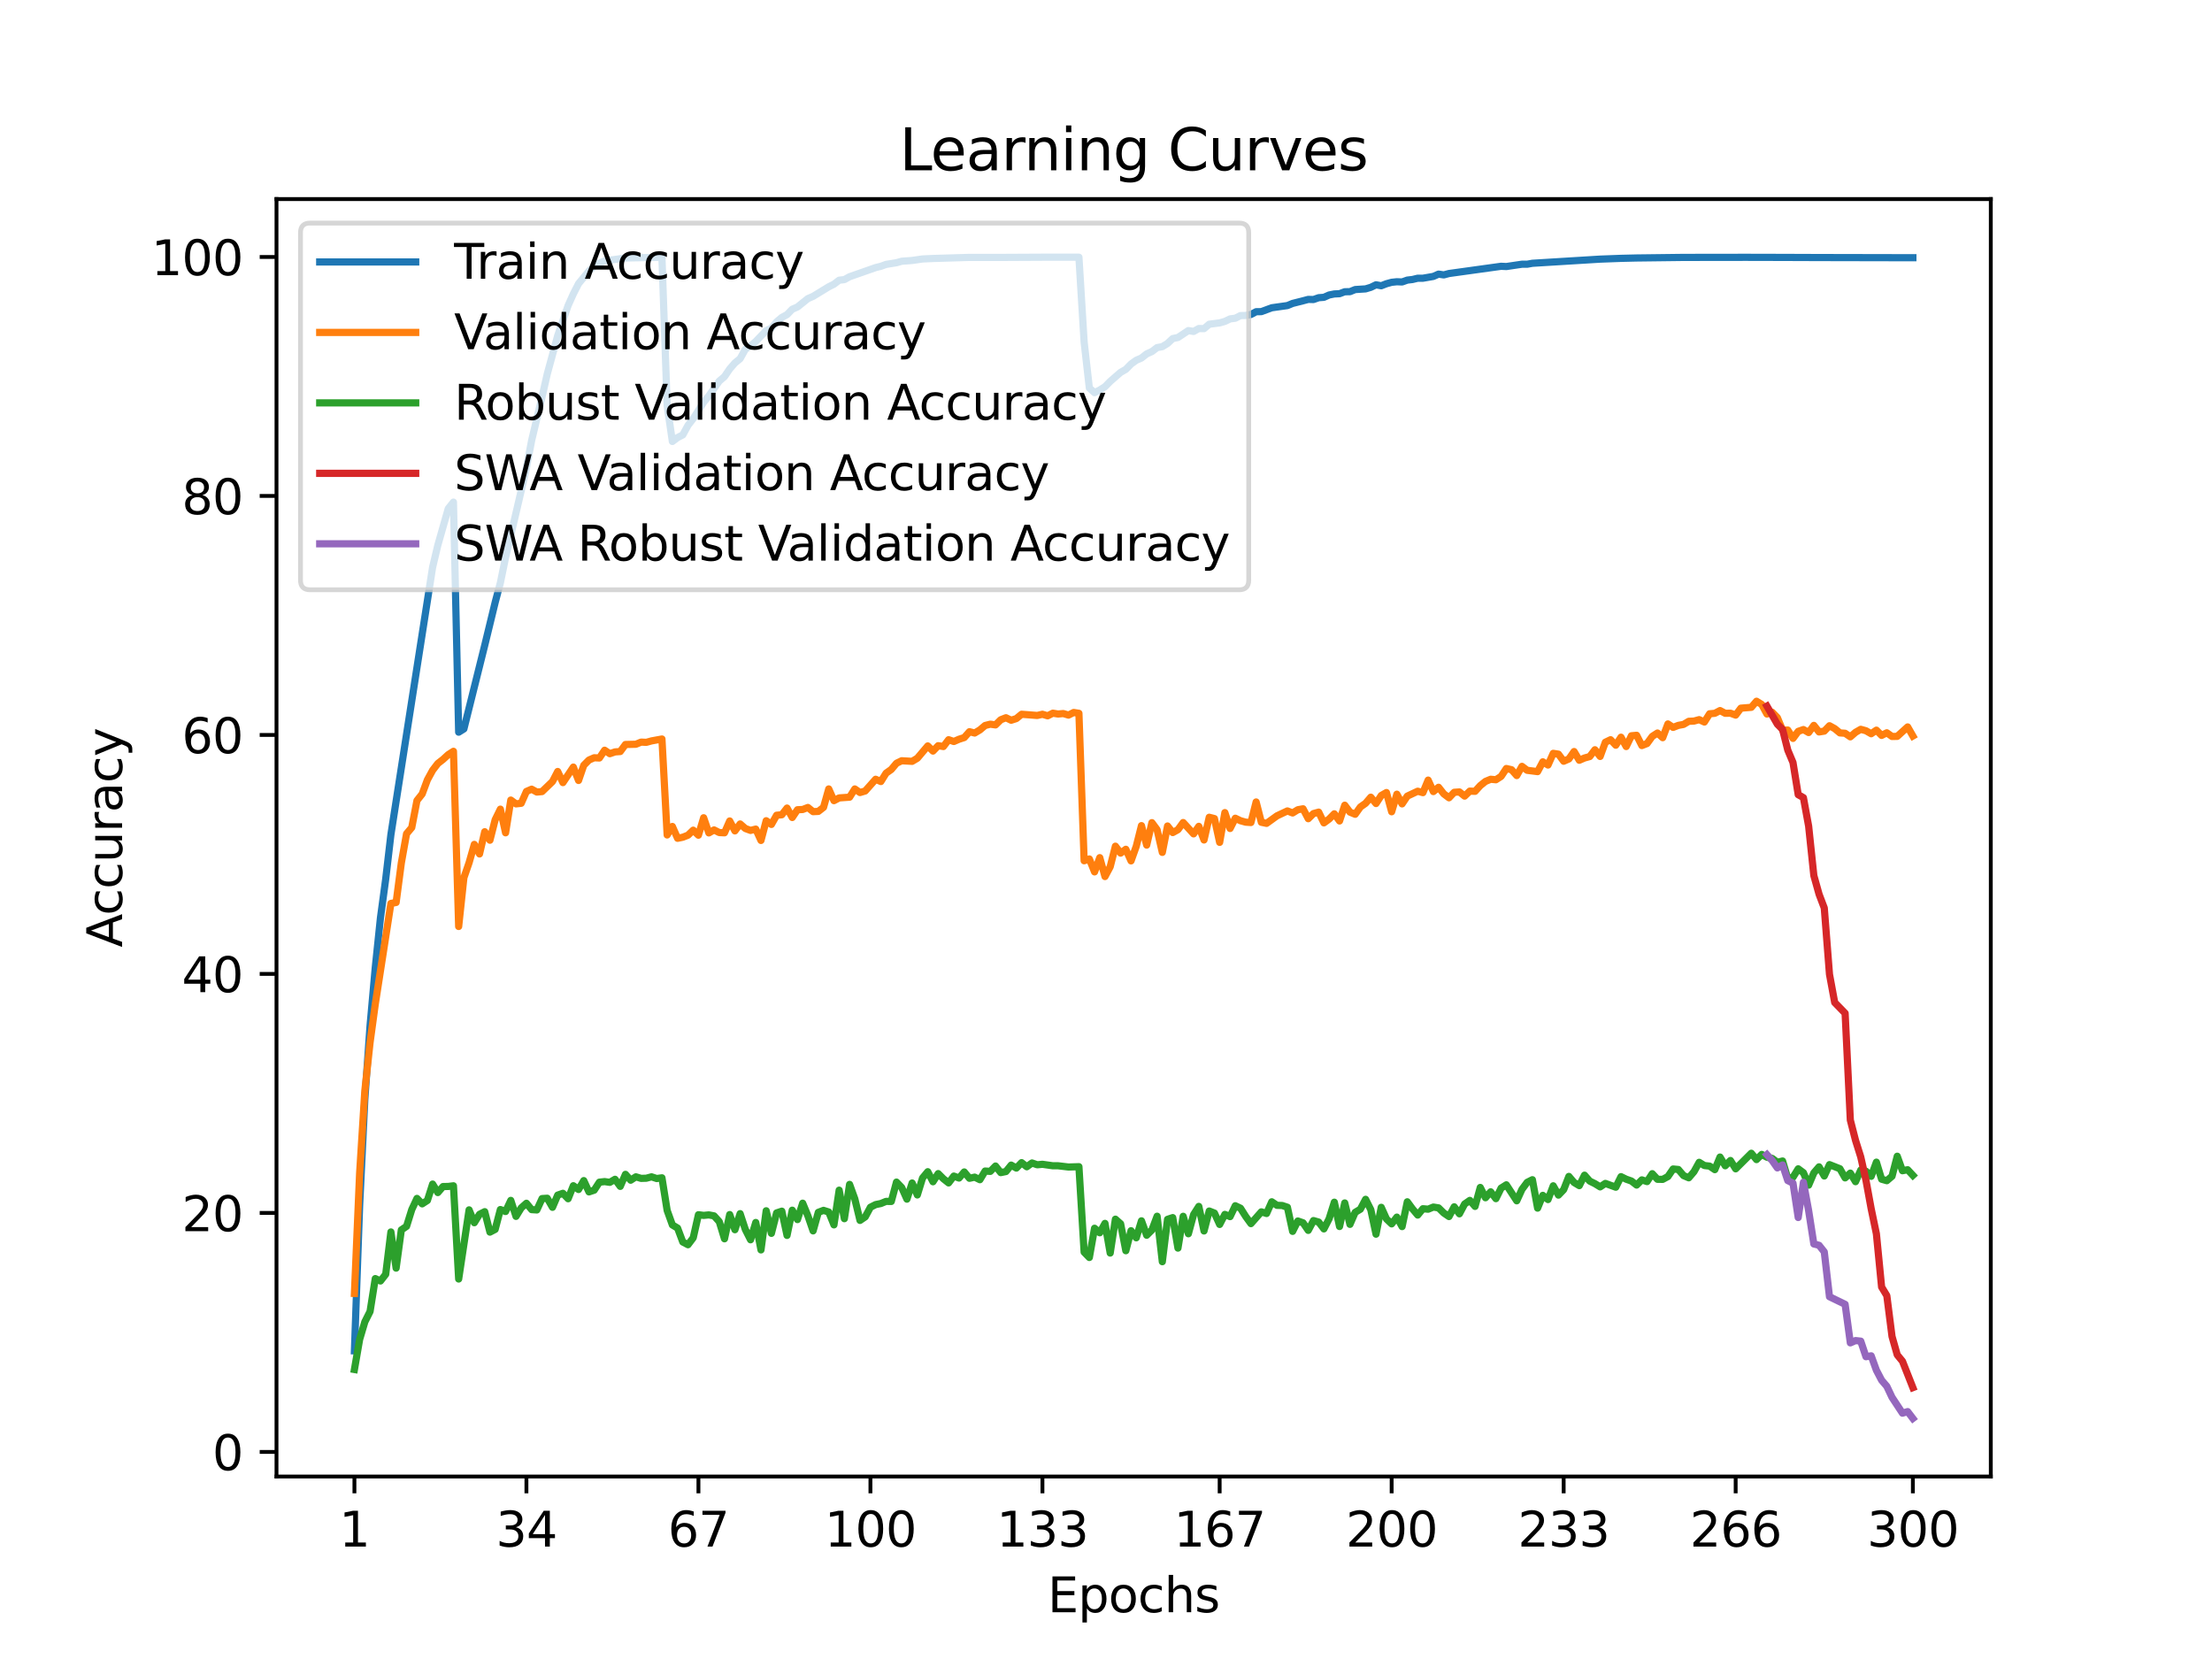 <?xml version="1.0" encoding="utf-8" standalone="no"?>
<!DOCTYPE svg PUBLIC "-//W3C//DTD SVG 1.1//EN"
  "http://www.w3.org/Graphics/SVG/1.1/DTD/svg11.dtd">
<svg xmlns:xlink="http://www.w3.org/1999/xlink" width="460.8pt" height="345.6pt" viewBox="0 0 460.8 345.6" xmlns="http://www.w3.org/2000/svg" version="1.1">
 <defs>
  <style type="text/css">*{stroke-linejoin: round; stroke-linecap: butt}</style>
 </defs>
 <g id="figure_1">
  <g id="patch_1">
   <path d="M 0 345.6 
L 460.8 345.6 
L 460.8 0 
L 0 0 
z
" style="fill: #ffffff"/>
  </g>
  <g id="axes_1">
   <g id="patch_2">
    <path d="M 57.6 307.584 
L 414.72 307.584 
L 414.72 41.472 
L 57.6 41.472 
z
" style="fill: #ffffff"/>
   </g>
   <g id="matplotlib.axis_1">
    <g id="xtick_1">
     <g id="line2d_1">
      <defs>
       <path id="m2c4c286558" d="M 0 0 
L 0 3.5 
" style="stroke: #000000; stroke-width: 0.8"/>
      </defs>
      <g>
       <use xlink:href="#m2c4c286558" x="73.833" y="307.584" style="stroke: #000000; stroke-width: 0.8"/>
      </g>
     </g>
     <g id="text_1">
      <!-- 1 -->
      <g transform="translate(70.651 322.182) scale(0.1 -0.1)">
       <defs>
        <path id="DejaVuSans-31" d="M 794 531 
L 1825 531 
L 1825 4091 
L 703 3866 
L 703 4441 
L 1819 4666 
L 2450 4666 
L 2450 531 
L 3481 531 
L 3481 0 
L 794 0 
L 794 531 
z
" transform="scale(0.016)"/>
       </defs>
       <use xlink:href="#DejaVuSans-31"/>
      </g>
     </g>
    </g>
    <g id="xtick_2">
     <g id="line2d_2">
      <g>
       <use xlink:href="#m2c4c286558" x="109.664" y="307.584" style="stroke: #000000; stroke-width: 0.8"/>
      </g>
     </g>
     <g id="text_2">
      <!-- 34 -->
      <g transform="translate(103.302 322.182) scale(0.1 -0.1)">
       <defs>
        <path id="DejaVuSans-33" d="M 2597 2516 
Q 3050 2419 3304 2112 
Q 3559 1806 3559 1356 
Q 3559 666 3084 287 
Q 2609 -91 1734 -91 
Q 1441 -91 1130 -33 
Q 819 25 488 141 
L 488 750 
Q 750 597 1062 519 
Q 1375 441 1716 441 
Q 2309 441 2620 675 
Q 2931 909 2931 1356 
Q 2931 1769 2642 2001 
Q 2353 2234 1838 2234 
L 1294 2234 
L 1294 2753 
L 1863 2753 
Q 2328 2753 2575 2939 
Q 2822 3125 2822 3475 
Q 2822 3834 2567 4026 
Q 2313 4219 1838 4219 
Q 1578 4219 1281 4162 
Q 984 4106 628 3988 
L 628 4550 
Q 988 4650 1302 4700 
Q 1616 4750 1894 4750 
Q 2613 4750 3031 4423 
Q 3450 4097 3450 3541 
Q 3450 3153 3228 2886 
Q 3006 2619 2597 2516 
z
" transform="scale(0.016)"/>
        <path id="DejaVuSans-34" d="M 2419 4116 
L 825 1625 
L 2419 1625 
L 2419 4116 
z
M 2253 4666 
L 3047 4666 
L 3047 1625 
L 3713 1625 
L 3713 1100 
L 3047 1100 
L 3047 0 
L 2419 0 
L 2419 1100 
L 313 1100 
L 313 1709 
L 2253 4666 
z
" transform="scale(0.016)"/>
       </defs>
       <use xlink:href="#DejaVuSans-33"/>
       <use xlink:href="#DejaVuSans-34" x="63.623"/>
      </g>
     </g>
    </g>
    <g id="xtick_3">
     <g id="line2d_3">
      <g>
       <use xlink:href="#m2c4c286558" x="145.496" y="307.584" style="stroke: #000000; stroke-width: 0.8"/>
      </g>
     </g>
     <g id="text_3">
      <!-- 67 -->
      <g transform="translate(139.133 322.182) scale(0.1 -0.1)">
       <defs>
        <path id="DejaVuSans-36" d="M 2113 2584 
Q 1688 2584 1439 2293 
Q 1191 2003 1191 1497 
Q 1191 994 1439 701 
Q 1688 409 2113 409 
Q 2538 409 2786 701 
Q 3034 994 3034 1497 
Q 3034 2003 2786 2293 
Q 2538 2584 2113 2584 
z
M 3366 4563 
L 3366 3988 
Q 3128 4100 2886 4159 
Q 2644 4219 2406 4219 
Q 1781 4219 1451 3797 
Q 1122 3375 1075 2522 
Q 1259 2794 1537 2939 
Q 1816 3084 2150 3084 
Q 2853 3084 3261 2657 
Q 3669 2231 3669 1497 
Q 3669 778 3244 343 
Q 2819 -91 2113 -91 
Q 1303 -91 875 529 
Q 447 1150 447 2328 
Q 447 3434 972 4092 
Q 1497 4750 2381 4750 
Q 2619 4750 2861 4703 
Q 3103 4656 3366 4563 
z
" transform="scale(0.016)"/>
        <path id="DejaVuSans-37" d="M 525 4666 
L 3525 4666 
L 3525 4397 
L 1831 0 
L 1172 0 
L 2766 4134 
L 525 4134 
L 525 4666 
z
" transform="scale(0.016)"/>
       </defs>
       <use xlink:href="#DejaVuSans-36"/>
       <use xlink:href="#DejaVuSans-37" x="63.623"/>
      </g>
     </g>
    </g>
    <g id="xtick_4">
     <g id="line2d_4">
      <g>
       <use xlink:href="#m2c4c286558" x="181.327" y="307.584" style="stroke: #000000; stroke-width: 0.8"/>
      </g>
     </g>
     <g id="text_4">
      <!-- 100 -->
      <g transform="translate(171.783 322.182) scale(0.1 -0.1)">
       <defs>
        <path id="DejaVuSans-30" d="M 2034 4250 
Q 1547 4250 1301 3770 
Q 1056 3291 1056 2328 
Q 1056 1369 1301 889 
Q 1547 409 2034 409 
Q 2525 409 2770 889 
Q 3016 1369 3016 2328 
Q 3016 3291 2770 3770 
Q 2525 4250 2034 4250 
z
M 2034 4750 
Q 2819 4750 3233 4129 
Q 3647 3509 3647 2328 
Q 3647 1150 3233 529 
Q 2819 -91 2034 -91 
Q 1250 -91 836 529 
Q 422 1150 422 2328 
Q 422 3509 836 4129 
Q 1250 4750 2034 4750 
z
" transform="scale(0.016)"/>
       </defs>
       <use xlink:href="#DejaVuSans-31"/>
       <use xlink:href="#DejaVuSans-30" x="63.623"/>
       <use xlink:href="#DejaVuSans-30" x="127.246"/>
      </g>
     </g>
    </g>
    <g id="xtick_5">
     <g id="line2d_5">
      <g>
       <use xlink:href="#m2c4c286558" x="217.158" y="307.584" style="stroke: #000000; stroke-width: 0.8"/>
      </g>
     </g>
     <g id="text_5">
      <!-- 133 -->
      <g transform="translate(207.615 322.182) scale(0.1 -0.1)">
       <use xlink:href="#DejaVuSans-31"/>
       <use xlink:href="#DejaVuSans-33" x="63.623"/>
       <use xlink:href="#DejaVuSans-33" x="127.246"/>
      </g>
     </g>
    </g>
    <g id="xtick_6">
     <g id="line2d_6">
      <g>
       <use xlink:href="#m2c4c286558" x="254.076" y="307.584" style="stroke: #000000; stroke-width: 0.8"/>
      </g>
     </g>
     <g id="text_6">
      <!-- 167 -->
      <g transform="translate(244.532 322.182) scale(0.1 -0.1)">
       <use xlink:href="#DejaVuSans-31"/>
       <use xlink:href="#DejaVuSans-36" x="63.623"/>
       <use xlink:href="#DejaVuSans-37" x="127.246"/>
      </g>
     </g>
    </g>
    <g id="xtick_7">
     <g id="line2d_7">
      <g>
       <use xlink:href="#m2c4c286558" x="289.907" y="307.584" style="stroke: #000000; stroke-width: 0.8"/>
      </g>
     </g>
     <g id="text_7">
      <!-- 200 -->
      <g transform="translate(280.363 322.182) scale(0.1 -0.1)">
       <defs>
        <path id="DejaVuSans-32" d="M 1228 531 
L 3431 531 
L 3431 0 
L 469 0 
L 469 531 
Q 828 903 1448 1529 
Q 2069 2156 2228 2338 
Q 2531 2678 2651 2914 
Q 2772 3150 2772 3378 
Q 2772 3750 2511 3984 
Q 2250 4219 1831 4219 
Q 1534 4219 1204 4116 
Q 875 4013 500 3803 
L 500 4441 
Q 881 4594 1212 4672 
Q 1544 4750 1819 4750 
Q 2544 4750 2975 4387 
Q 3406 4025 3406 3419 
Q 3406 3131 3298 2873 
Q 3191 2616 2906 2266 
Q 2828 2175 2409 1742 
Q 1991 1309 1228 531 
z
" transform="scale(0.016)"/>
       </defs>
       <use xlink:href="#DejaVuSans-32"/>
       <use xlink:href="#DejaVuSans-30" x="63.623"/>
       <use xlink:href="#DejaVuSans-30" x="127.246"/>
      </g>
     </g>
    </g>
    <g id="xtick_8">
     <g id="line2d_8">
      <g>
       <use xlink:href="#m2c4c286558" x="325.739" y="307.584" style="stroke: #000000; stroke-width: 0.8"/>
      </g>
     </g>
     <g id="text_8">
      <!-- 233 -->
      <g transform="translate(316.195 322.182) scale(0.1 -0.1)">
       <use xlink:href="#DejaVuSans-32"/>
       <use xlink:href="#DejaVuSans-33" x="63.623"/>
       <use xlink:href="#DejaVuSans-33" x="127.246"/>
      </g>
     </g>
    </g>
    <g id="xtick_9">
     <g id="line2d_9">
      <g>
       <use xlink:href="#m2c4c286558" x="361.57" y="307.584" style="stroke: #000000; stroke-width: 0.8"/>
      </g>
     </g>
     <g id="text_9">
      <!-- 266 -->
      <g transform="translate(352.026 322.182) scale(0.1 -0.1)">
       <use xlink:href="#DejaVuSans-32"/>
       <use xlink:href="#DejaVuSans-36" x="63.623"/>
       <use xlink:href="#DejaVuSans-36" x="127.246"/>
      </g>
     </g>
    </g>
    <g id="xtick_10">
     <g id="line2d_10">
      <g>
       <use xlink:href="#m2c4c286558" x="398.487" y="307.584" style="stroke: #000000; stroke-width: 0.8"/>
      </g>
     </g>
     <g id="text_10">
      <!-- 300 -->
      <g transform="translate(388.944 322.182) scale(0.1 -0.1)">
       <use xlink:href="#DejaVuSans-33"/>
       <use xlink:href="#DejaVuSans-30" x="63.623"/>
       <use xlink:href="#DejaVuSans-30" x="127.246"/>
      </g>
     </g>
    </g>
    <g id="text_11">
     <!-- Epochs -->
     <g transform="translate(218.244 335.861) scale(0.1 -0.1)">
      <defs>
       <path id="DejaVuSans-45" d="M 628 4666 
L 3578 4666 
L 3578 4134 
L 1259 4134 
L 1259 2753 
L 3481 2753 
L 3481 2222 
L 1259 2222 
L 1259 531 
L 3634 531 
L 3634 0 
L 628 0 
L 628 4666 
z
" transform="scale(0.016)"/>
       <path id="DejaVuSans-70" d="M 1159 525 
L 1159 -1331 
L 581 -1331 
L 581 3500 
L 1159 3500 
L 1159 2969 
Q 1341 3281 1617 3432 
Q 1894 3584 2278 3584 
Q 2916 3584 3314 3078 
Q 3713 2572 3713 1747 
Q 3713 922 3314 415 
Q 2916 -91 2278 -91 
Q 1894 -91 1617 61 
Q 1341 213 1159 525 
z
M 3116 1747 
Q 3116 2381 2855 2742 
Q 2594 3103 2138 3103 
Q 1681 3103 1420 2742 
Q 1159 2381 1159 1747 
Q 1159 1113 1420 752 
Q 1681 391 2138 391 
Q 2594 391 2855 752 
Q 3116 1113 3116 1747 
z
" transform="scale(0.016)"/>
       <path id="DejaVuSans-6f" d="M 1959 3097 
Q 1497 3097 1228 2736 
Q 959 2375 959 1747 
Q 959 1119 1226 758 
Q 1494 397 1959 397 
Q 2419 397 2687 759 
Q 2956 1122 2956 1747 
Q 2956 2369 2687 2733 
Q 2419 3097 1959 3097 
z
M 1959 3584 
Q 2709 3584 3137 3096 
Q 3566 2609 3566 1747 
Q 3566 888 3137 398 
Q 2709 -91 1959 -91 
Q 1206 -91 779 398 
Q 353 888 353 1747 
Q 353 2609 779 3096 
Q 1206 3584 1959 3584 
z
" transform="scale(0.016)"/>
       <path id="DejaVuSans-63" d="M 3122 3366 
L 3122 2828 
Q 2878 2963 2633 3030 
Q 2388 3097 2138 3097 
Q 1578 3097 1268 2742 
Q 959 2388 959 1747 
Q 959 1106 1268 751 
Q 1578 397 2138 397 
Q 2388 397 2633 464 
Q 2878 531 3122 666 
L 3122 134 
Q 2881 22 2623 -34 
Q 2366 -91 2075 -91 
Q 1284 -91 818 406 
Q 353 903 353 1747 
Q 353 2603 823 3093 
Q 1294 3584 2113 3584 
Q 2378 3584 2631 3529 
Q 2884 3475 3122 3366 
z
" transform="scale(0.016)"/>
       <path id="DejaVuSans-68" d="M 3513 2113 
L 3513 0 
L 2938 0 
L 2938 2094 
Q 2938 2591 2744 2837 
Q 2550 3084 2163 3084 
Q 1697 3084 1428 2787 
Q 1159 2491 1159 1978 
L 1159 0 
L 581 0 
L 581 4863 
L 1159 4863 
L 1159 2956 
Q 1366 3272 1645 3428 
Q 1925 3584 2291 3584 
Q 2894 3584 3203 3211 
Q 3513 2838 3513 2113 
z
" transform="scale(0.016)"/>
       <path id="DejaVuSans-73" d="M 2834 3397 
L 2834 2853 
Q 2591 2978 2328 3040 
Q 2066 3103 1784 3103 
Q 1356 3103 1142 2972 
Q 928 2841 928 2578 
Q 928 2378 1081 2264 
Q 1234 2150 1697 2047 
L 1894 2003 
Q 2506 1872 2764 1633 
Q 3022 1394 3022 966 
Q 3022 478 2636 193 
Q 2250 -91 1575 -91 
Q 1294 -91 989 -36 
Q 684 19 347 128 
L 347 722 
Q 666 556 975 473 
Q 1284 391 1588 391 
Q 1994 391 2212 530 
Q 2431 669 2431 922 
Q 2431 1156 2273 1281 
Q 2116 1406 1581 1522 
L 1381 1569 
Q 847 1681 609 1914 
Q 372 2147 372 2553 
Q 372 3047 722 3315 
Q 1072 3584 1716 3584 
Q 2034 3584 2315 3537 
Q 2597 3491 2834 3397 
z
" transform="scale(0.016)"/>
      </defs>
      <use xlink:href="#DejaVuSans-45"/>
      <use xlink:href="#DejaVuSans-70" x="63.184"/>
      <use xlink:href="#DejaVuSans-6f" x="126.66"/>
      <use xlink:href="#DejaVuSans-63" x="187.842"/>
      <use xlink:href="#DejaVuSans-68" x="242.822"/>
      <use xlink:href="#DejaVuSans-73" x="306.201"/>
     </g>
    </g>
   </g>
   <g id="matplotlib.axis_2">
    <g id="ytick_1">
     <g id="line2d_11">
      <defs>
       <path id="ma06f7fd80e" d="M 0 0 
L -3.5 0 
" style="stroke: #000000; stroke-width: 0.8"/>
      </defs>
      <g>
       <use xlink:href="#ma06f7fd80e" x="57.6" y="302.458" style="stroke: #000000; stroke-width: 0.8"/>
      </g>
     </g>
     <g id="text_12">
      <!-- 0 -->
      <g transform="translate(44.237 306.257) scale(0.1 -0.1)">
       <use xlink:href="#DejaVuSans-30"/>
      </g>
     </g>
    </g>
    <g id="ytick_2">
     <g id="line2d_12">
      <g>
       <use xlink:href="#ma06f7fd80e" x="57.6" y="252.672" style="stroke: #000000; stroke-width: 0.8"/>
      </g>
     </g>
     <g id="text_13">
      <!-- 20 -->
      <g transform="translate(37.875 256.471) scale(0.1 -0.1)">
       <use xlink:href="#DejaVuSans-32"/>
       <use xlink:href="#DejaVuSans-30" x="63.623"/>
      </g>
     </g>
    </g>
    <g id="ytick_3">
     <g id="line2d_13">
      <g>
       <use xlink:href="#ma06f7fd80e" x="57.6" y="202.886" style="stroke: #000000; stroke-width: 0.8"/>
      </g>
     </g>
     <g id="text_14">
      <!-- 40 -->
      <g transform="translate(37.875 206.685) scale(0.1 -0.1)">
       <use xlink:href="#DejaVuSans-34"/>
       <use xlink:href="#DejaVuSans-30" x="63.623"/>
      </g>
     </g>
    </g>
    <g id="ytick_4">
     <g id="line2d_14">
      <g>
       <use xlink:href="#ma06f7fd80e" x="57.6" y="153.1" style="stroke: #000000; stroke-width: 0.8"/>
      </g>
     </g>
     <g id="text_15">
      <!-- 60 -->
      <g transform="translate(37.875 156.899) scale(0.1 -0.1)">
       <use xlink:href="#DejaVuSans-36"/>
       <use xlink:href="#DejaVuSans-30" x="63.623"/>
      </g>
     </g>
    </g>
    <g id="ytick_5">
     <g id="line2d_15">
      <g>
       <use xlink:href="#ma06f7fd80e" x="57.6" y="103.314" style="stroke: #000000; stroke-width: 0.8"/>
      </g>
     </g>
     <g id="text_16">
      <!-- 80 -->
      <g transform="translate(37.875 107.113) scale(0.1 -0.1)">
       <defs>
        <path id="DejaVuSans-38" d="M 2034 2216 
Q 1584 2216 1326 1975 
Q 1069 1734 1069 1313 
Q 1069 891 1326 650 
Q 1584 409 2034 409 
Q 2484 409 2743 651 
Q 3003 894 3003 1313 
Q 3003 1734 2745 1975 
Q 2488 2216 2034 2216 
z
M 1403 2484 
Q 997 2584 770 2862 
Q 544 3141 544 3541 
Q 544 4100 942 4425 
Q 1341 4750 2034 4750 
Q 2731 4750 3128 4425 
Q 3525 4100 3525 3541 
Q 3525 3141 3298 2862 
Q 3072 2584 2669 2484 
Q 3125 2378 3379 2068 
Q 3634 1759 3634 1313 
Q 3634 634 3220 271 
Q 2806 -91 2034 -91 
Q 1263 -91 848 271 
Q 434 634 434 1313 
Q 434 1759 690 2068 
Q 947 2378 1403 2484 
z
M 1172 3481 
Q 1172 3119 1398 2916 
Q 1625 2713 2034 2713 
Q 2441 2713 2670 2916 
Q 2900 3119 2900 3481 
Q 2900 3844 2670 4047 
Q 2441 4250 2034 4250 
Q 1625 4250 1398 4047 
Q 1172 3844 1172 3481 
z
" transform="scale(0.016)"/>
       </defs>
       <use xlink:href="#DejaVuSans-38"/>
       <use xlink:href="#DejaVuSans-30" x="63.623"/>
      </g>
     </g>
    </g>
    <g id="ytick_6">
     <g id="line2d_16">
      <g>
       <use xlink:href="#ma06f7fd80e" x="57.6" y="53.528" style="stroke: #000000; stroke-width: 0.8"/>
      </g>
     </g>
     <g id="text_17">
      <!-- 100 -->
      <g transform="translate(31.512 57.327) scale(0.1 -0.1)">
       <use xlink:href="#DejaVuSans-31"/>
       <use xlink:href="#DejaVuSans-30" x="63.623"/>
       <use xlink:href="#DejaVuSans-30" x="127.246"/>
      </g>
     </g>
    </g>
    <g id="text_18">
     <!-- Accuracy -->
     <g transform="translate(25.433 197.356) rotate(-90) scale(0.1 -0.1)">
      <defs>
       <path id="DejaVuSans-41" d="M 2188 4044 
L 1331 1722 
L 3047 1722 
L 2188 4044 
z
M 1831 4666 
L 2547 4666 
L 4325 0 
L 3669 0 
L 3244 1197 
L 1141 1197 
L 716 0 
L 50 0 
L 1831 4666 
z
" transform="scale(0.016)"/>
       <path id="DejaVuSans-75" d="M 544 1381 
L 544 3500 
L 1119 3500 
L 1119 1403 
Q 1119 906 1312 657 
Q 1506 409 1894 409 
Q 2359 409 2629 706 
Q 2900 1003 2900 1516 
L 2900 3500 
L 3475 3500 
L 3475 0 
L 2900 0 
L 2900 538 
Q 2691 219 2414 64 
Q 2138 -91 1772 -91 
Q 1169 -91 856 284 
Q 544 659 544 1381 
z
M 1991 3584 
L 1991 3584 
z
" transform="scale(0.016)"/>
       <path id="DejaVuSans-72" d="M 2631 2963 
Q 2534 3019 2420 3045 
Q 2306 3072 2169 3072 
Q 1681 3072 1420 2755 
Q 1159 2438 1159 1844 
L 1159 0 
L 581 0 
L 581 3500 
L 1159 3500 
L 1159 2956 
Q 1341 3275 1631 3429 
Q 1922 3584 2338 3584 
Q 2397 3584 2469 3576 
Q 2541 3569 2628 3553 
L 2631 2963 
z
" transform="scale(0.016)"/>
       <path id="DejaVuSans-61" d="M 2194 1759 
Q 1497 1759 1228 1600 
Q 959 1441 959 1056 
Q 959 750 1161 570 
Q 1363 391 1709 391 
Q 2188 391 2477 730 
Q 2766 1069 2766 1631 
L 2766 1759 
L 2194 1759 
z
M 3341 1997 
L 3341 0 
L 2766 0 
L 2766 531 
Q 2569 213 2275 61 
Q 1981 -91 1556 -91 
Q 1019 -91 701 211 
Q 384 513 384 1019 
Q 384 1609 779 1909 
Q 1175 2209 1959 2209 
L 2766 2209 
L 2766 2266 
Q 2766 2663 2505 2880 
Q 2244 3097 1772 3097 
Q 1472 3097 1187 3025 
Q 903 2953 641 2809 
L 641 3341 
Q 956 3463 1253 3523 
Q 1550 3584 1831 3584 
Q 2591 3584 2966 3190 
Q 3341 2797 3341 1997 
z
" transform="scale(0.016)"/>
       <path id="DejaVuSans-79" d="M 2059 -325 
Q 1816 -950 1584 -1140 
Q 1353 -1331 966 -1331 
L 506 -1331 
L 506 -850 
L 844 -850 
Q 1081 -850 1212 -737 
Q 1344 -625 1503 -206 
L 1606 56 
L 191 3500 
L 800 3500 
L 1894 763 
L 2988 3500 
L 3597 3500 
L 2059 -325 
z
" transform="scale(0.016)"/>
      </defs>
      <use xlink:href="#DejaVuSans-41"/>
      <use xlink:href="#DejaVuSans-63" x="66.658"/>
      <use xlink:href="#DejaVuSans-63" x="121.639"/>
      <use xlink:href="#DejaVuSans-75" x="176.619"/>
      <use xlink:href="#DejaVuSans-72" x="239.998"/>
      <use xlink:href="#DejaVuSans-61" x="281.111"/>
      <use xlink:href="#DejaVuSans-63" x="342.391"/>
      <use xlink:href="#DejaVuSans-79" x="397.371"/>
     </g>
    </g>
   </g>
   <g id="line2d_17">
    <path d="M 73.833 281.411 
L 74.919 251.106 
L 76.004 228.986 
L 77.09 213.672 
L 78.176 201.562 
L 79.262 191.152 
L 80.348 183.131 
L 81.433 173.863 
L 90.12 118.16 
L 91.206 113.587 
L 93.377 105.958 
L 94.463 104.604 
L 95.549 152.528 
L 96.635 151.85 
L 100.978 134.43 
L 103.149 125.504 
L 104.235 121.399 
L 105.321 116.129 
L 108.578 102.206 
L 109.664 97.469 
L 110.75 91.754 
L 112.922 82.663 
L 114.007 77.886 
L 116.179 69.915 
L 118.351 63.637 
L 119.436 61.225 
L 120.522 59.094 
L 122.694 56.446 
L 123.78 55.492 
L 124.865 54.813 
L 125.951 54.355 
L 130.294 53.74 
L 137.895 53.603 
L 138.981 84.505 
L 140.067 91.97 
L 141.152 91.151 
L 142.238 90.596 
L 143.324 88.61 
L 144.41 87.201 
L 146.581 83.803 
L 147.667 82.459 
L 149.839 79.382 
L 150.925 78.456 
L 152.01 76.863 
L 153.096 75.606 
L 154.182 74.72 
L 155.268 72.756 
L 156.354 72.054 
L 157.439 71.142 
L 159.611 68.872 
L 160.697 68.374 
L 161.783 67.048 
L 162.868 66.129 
L 163.954 65.542 
L 165.04 64.419 
L 166.126 63.951 
L 168.297 62.206 
L 169.383 61.735 
L 172.641 59.744 
L 173.726 59.204 
L 174.812 58.372 
L 175.898 58.248 
L 176.984 57.648 
L 182.413 55.744 
L 183.499 55.475 
L 184.584 55.081 
L 186.756 54.728 
L 187.842 54.422 
L 190.013 54.26 
L 192.185 53.946 
L 194.357 53.847 
L 201.957 53.62 
L 209.558 53.62 
L 218.244 53.575 
L 224.759 53.58 
L 225.845 71.267 
L 226.931 80.838 
L 228.016 81.802 
L 229.102 81.247 
L 230.188 80.562 
L 231.274 79.457 
L 233.445 77.565 
L 234.531 76.947 
L 235.617 75.837 
L 236.703 75.053 
L 237.789 74.578 
L 238.875 73.724 
L 239.96 73.236 
L 241.046 72.412 
L 242.132 72.215 
L 243.218 71.546 
L 244.304 70.53 
L 245.389 70.309 
L 247.561 68.862 
L 248.647 69.049 
L 249.733 68.439 
L 250.818 68.461 
L 251.904 67.54 
L 254.076 67.264 
L 255.162 66.953 
L 256.247 66.433 
L 257.333 66.291 
L 258.419 65.741 
L 259.505 65.718 
L 260.591 65.514 
L 261.676 64.937 
L 262.762 64.919 
L 264.934 64.113 
L 268.191 63.655 
L 269.277 63.207 
L 271.449 62.659 
L 272.534 62.37 
L 273.62 62.398 
L 274.706 62.017 
L 275.792 61.937 
L 276.878 61.452 
L 277.963 61.235 
L 279.049 61.185 
L 280.135 60.777 
L 281.221 60.76 
L 282.307 60.319 
L 284.478 60.18 
L 285.564 59.853 
L 286.65 59.328 
L 287.736 59.527 
L 288.821 59.107 
L 289.907 58.808 
L 290.993 58.693 
L 292.079 58.736 
L 293.165 58.35 
L 294.25 58.223 
L 295.336 57.959 
L 296.422 57.959 
L 298.594 57.581 
L 299.679 57.105 
L 300.765 57.267 
L 301.851 56.978 
L 312.709 55.472 
L 313.795 55.525 
L 315.966 55.201 
L 317.052 55.042 
L 318.138 55.042 
L 319.224 54.845 
L 333.339 53.981 
L 337.682 53.819 
L 340.94 53.742 
L 350.712 53.623 
L 363.742 53.605 
L 371.342 53.623 
L 378.943 53.65 
L 398.487 53.69 
L 398.487 53.69 
" clip-path="url(#p7cff1ce572)" style="fill: none; stroke: #1f77b4; stroke-width: 1.5; stroke-linecap: square"/>
   </g>
   <g id="line2d_18">
    <path d="M 73.833 269.45 
L 74.919 244.383 
L 76.004 227.207 
L 77.09 217.175 
L 78.176 209.184 
L 81.433 188.199 
L 82.519 188 
L 83.605 179.761 
L 84.691 173.687 
L 85.777 172.392 
L 86.862 166.766 
L 87.948 165.397 
L 89.034 162.46 
L 90.12 160.468 
L 91.206 159.05 
L 92.291 158.203 
L 93.377 157.207 
L 94.463 156.51 
L 95.549 193.004 
L 96.635 182.847 
L 97.72 179.711 
L 98.806 175.902 
L 99.892 177.894 
L 100.978 173.263 
L 102.064 175.031 
L 103.149 170.774 
L 104.235 168.559 
L 105.321 173.487 
L 106.407 166.667 
L 107.493 167.463 
L 108.578 167.339 
L 109.664 164.875 
L 110.75 164.402 
L 111.836 164.999 
L 112.922 164.899 
L 115.093 162.808 
L 116.179 160.717 
L 117.265 163.032 
L 119.436 159.796 
L 120.522 162.584 
L 121.608 159.423 
L 122.694 158.328 
L 123.78 157.855 
L 124.865 157.904 
L 125.951 156.286 
L 127.037 157.008 
L 128.123 156.635 
L 129.209 156.56 
L 130.294 155.092 
L 132.466 155.042 
L 133.552 154.594 
L 134.638 154.643 
L 135.723 154.345 
L 137.895 153.946 
L 138.981 173.936 
L 140.067 172.168 
L 141.152 174.633 
L 142.238 174.409 
L 143.324 173.985 
L 144.41 172.94 
L 145.496 173.985 
L 146.581 170.351 
L 147.667 173.512 
L 148.753 172.89 
L 149.839 173.438 
L 150.925 173.487 
L 152.01 171.023 
L 153.096 173.089 
L 154.182 171.645 
L 155.268 172.591 
L 156.354 172.99 
L 157.439 172.716 
L 158.525 175.081 
L 159.611 170.973 
L 160.697 171.745 
L 161.783 169.828 
L 162.868 169.729 
L 163.954 168.335 
L 165.04 170.301 
L 166.126 168.683 
L 167.212 168.633 
L 168.297 168.21 
L 169.383 169.081 
L 170.469 169.032 
L 171.555 168.185 
L 172.641 164.352 
L 173.726 166.791 
L 174.812 166.219 
L 176.984 166.069 
L 178.07 164.352 
L 179.155 165.099 
L 180.241 164.775 
L 182.413 162.335 
L 183.499 162.808 
L 184.584 161.066 
L 185.67 160.294 
L 186.756 159 
L 187.842 158.477 
L 190.013 158.601 
L 191.099 157.954 
L 193.271 155.39 
L 194.357 156.461 
L 195.442 155.34 
L 196.528 155.515 
L 197.614 154.096 
L 198.7 154.469 
L 199.786 153.996 
L 200.871 153.648 
L 201.957 152.428 
L 203.043 152.702 
L 204.129 152.055 
L 205.215 151.134 
L 206.3 150.86 
L 207.386 151.009 
L 208.472 149.939 
L 209.558 149.516 
L 210.644 150.038 
L 211.729 149.69 
L 212.815 148.794 
L 216.073 149.043 
L 217.158 148.794 
L 218.244 149.117 
L 219.33 148.57 
L 220.416 148.744 
L 221.502 148.644 
L 222.587 148.968 
L 223.673 148.42 
L 224.759 148.594 
L 225.845 179.312 
L 226.931 178.939 
L 228.016 181.627 
L 229.102 178.665 
L 230.188 182.598 
L 231.274 180.557 
L 232.36 176.275 
L 233.445 177.719 
L 234.531 176.923 
L 235.617 179.337 
L 236.703 176.3 
L 237.789 171.994 
L 238.875 176.051 
L 239.96 171.372 
L 241.046 172.84 
L 242.132 177.57 
L 243.218 172.069 
L 244.304 173.438 
L 245.389 172.84 
L 246.475 171.347 
L 248.647 173.712 
L 249.733 172.143 
L 250.818 174.981 
L 251.904 170.251 
L 252.99 170.525 
L 254.076 175.479 
L 255.162 169.281 
L 256.247 172.591 
L 257.333 170.451 
L 258.419 170.973 
L 259.505 171.272 
L 260.591 171.347 
L 261.676 167.065 
L 262.762 171.297 
L 263.848 171.521 
L 266.02 169.953 
L 268.191 168.932 
L 269.277 169.355 
L 270.363 168.683 
L 271.449 168.484 
L 272.534 170.55 
L 273.62 169.48 
L 274.706 169.181 
L 275.792 171.421 
L 276.878 170.625 
L 277.963 169.529 
L 279.049 171.023 
L 280.135 167.737 
L 281.221 169.181 
L 282.307 169.629 
L 283.392 168.111 
L 284.478 167.339 
L 285.564 166.069 
L 286.65 167.389 
L 287.736 165.721 
L 288.821 165.099 
L 289.907 169.106 
L 290.993 165.447 
L 292.079 167.463 
L 293.165 165.845 
L 295.336 164.825 
L 296.422 165.123 
L 297.508 162.51 
L 298.594 164.899 
L 299.679 164.003 
L 300.765 165.372 
L 301.851 166.194 
L 302.937 165.049 
L 304.023 164.974 
L 305.108 165.845 
L 306.194 164.8 
L 307.28 164.85 
L 308.366 163.655 
L 309.452 162.783 
L 310.537 162.335 
L 311.623 162.435 
L 312.709 161.738 
L 313.795 160.095 
L 314.881 160.344 
L 315.966 161.564 
L 317.052 159.647 
L 318.138 160.468 
L 320.31 160.742 
L 321.395 158.701 
L 322.481 159.373 
L 323.567 156.934 
L 324.653 157.108 
L 325.739 158.577 
L 326.824 158.104 
L 327.91 156.56 
L 328.996 158.377 
L 330.082 157.904 
L 331.168 157.606 
L 332.253 156.187 
L 333.339 157.581 
L 334.425 154.619 
L 335.511 154.096 
L 336.597 155.241 
L 337.682 153.573 
L 338.768 155.515 
L 339.854 153.274 
L 340.94 153.175 
L 342.026 155.316 
L 343.111 154.892 
L 344.197 153.399 
L 345.283 152.702 
L 346.369 153.673 
L 347.455 150.81 
L 348.54 151.532 
L 349.626 151.109 
L 350.712 150.91 
L 351.798 150.262 
L 352.884 150.213 
L 353.969 149.914 
L 355.055 150.412 
L 356.141 148.694 
L 357.227 148.594 
L 358.313 148.022 
L 359.398 148.594 
L 360.484 148.57 
L 361.57 148.968 
L 362.656 147.524 
L 364.827 147.35 
L 365.913 146.08 
L 366.999 146.752 
L 368.085 148.744 
L 369.171 148.37 
L 370.256 149.491 
L 371.342 152.104 
L 372.428 152.08 
L 373.514 153.822 
L 374.6 152.353 
L 375.685 151.98 
L 376.771 152.602 
L 377.857 151.109 
L 378.943 152.478 
L 380.029 152.304 
L 381.114 151.183 
L 382.2 151.781 
L 383.286 152.677 
L 384.372 152.752 
L 385.458 153.498 
L 386.543 152.552 
L 387.629 151.93 
L 388.715 152.229 
L 389.801 152.851 
L 390.887 152.104 
L 391.972 153.2 
L 393.058 152.652 
L 394.144 153.424 
L 395.23 153.399 
L 397.401 151.432 
L 398.487 153.324 
L 398.487 153.324 
" clip-path="url(#p7cff1ce572)" style="fill: none; stroke: #ff7f0e; stroke-width: 1.5; stroke-linecap: square"/>
   </g>
   <g id="line2d_19">
    <path d="M 73.833 285.29 
L 74.919 279.024 
L 76.004 275.368 
L 77.09 273.204 
L 78.176 266.355 
L 79.262 266.852 
L 80.348 265.462 
L 81.433 256.638 
L 82.519 264.174 
L 83.605 256.209 
L 84.691 255.47 
L 85.777 251.985 
L 86.862 249.651 
L 87.948 250.784 
L 89.034 250.08 
L 90.12 246.663 
L 91.206 248.432 
L 92.291 247.178 
L 93.377 247.161 
L 94.463 247.024 
L 95.549 266.44 
L 97.72 252.037 
L 98.806 254.715 
L 99.892 252.964 
L 100.978 252.415 
L 102.064 256.672 
L 103.149 256.106 
L 104.235 251.968 
L 105.321 252.38 
L 106.407 250.063 
L 107.493 253.393 
L 108.578 251.625 
L 109.664 250.663 
L 110.75 251.985 
L 111.836 252.054 
L 112.922 249.685 
L 114.007 249.616 
L 115.093 251.505 
L 116.179 248.964 
L 117.265 248.586 
L 118.351 249.719 
L 119.436 247.007 
L 120.522 247.796 
L 121.608 245.942 
L 122.694 248.294 
L 123.78 247.934 
L 124.865 246.269 
L 125.951 246.148 
L 127.037 246.303 
L 128.123 245.668 
L 129.209 247.144 
L 130.294 244.638 
L 131.38 245.857 
L 132.466 245.153 
L 133.552 245.479 
L 134.638 245.445 
L 135.723 245.153 
L 136.809 245.513 
L 137.895 245.359 
L 138.981 252.157 
L 140.067 255.179 
L 141.152 255.831 
L 142.238 258.732 
L 143.324 259.299 
L 144.41 257.857 
L 145.496 253.05 
L 146.581 253.187 
L 147.667 253.084 
L 148.753 253.29 
L 149.839 254.492 
L 150.925 258.063 
L 152.01 253.015 
L 153.096 256.174 
L 154.182 252.827 
L 155.268 256.123 
L 156.354 258.269 
L 157.439 254.664 
L 158.525 260.38 
L 159.611 252.226 
L 160.697 256.93 
L 161.783 252.672 
L 162.868 252.312 
L 163.954 257.359 
L 165.04 252.106 
L 166.126 254.063 
L 167.212 250.646 
L 168.297 253.273 
L 169.383 256.415 
L 170.469 252.552 
L 171.555 252.14 
L 172.641 252.483 
L 173.726 255.161 
L 174.812 247.934 
L 175.898 253.874 
L 176.984 246.732 
L 178.07 249.736 
L 179.155 254.234 
L 180.241 253.496 
L 181.327 251.488 
L 182.413 250.938 
L 183.499 250.715 
L 184.584 250.269 
L 185.67 250.286 
L 186.756 246.251 
L 187.842 247.384 
L 188.928 249.805 
L 190.013 246.44 
L 191.099 248.93 
L 192.185 245.393 
L 193.271 244.088 
L 194.357 246.183 
L 195.442 244.483 
L 196.528 245.565 
L 197.614 246.423 
L 198.7 244.998 
L 199.786 245.41 
L 200.871 244.14 
L 201.957 245.462 
L 203.043 245.221 
L 204.129 245.754 
L 205.215 243.951 
L 206.3 244.02 
L 207.386 242.904 
L 208.472 244.277 
L 209.558 244.054 
L 210.644 242.715 
L 211.729 243.333 
L 212.815 242.2 
L 213.901 243.058 
L 214.987 242.269 
L 216.073 242.646 
L 217.158 242.543 
L 219.33 242.852 
L 220.416 242.852 
L 222.587 243.11 
L 224.759 243.041 
L 225.845 260.844 
L 226.931 261.96 
L 228.016 255.865 
L 229.102 256.809 
L 230.188 254.852 
L 231.274 261.033 
L 232.36 253.977 
L 233.445 254.938 
L 234.531 260.552 
L 235.617 256.38 
L 236.703 257.857 
L 237.789 254.32 
L 238.875 257.324 
L 239.96 256.243 
L 241.046 253.359 
L 242.132 262.835 
L 243.218 254.011 
L 244.304 253.651 
L 245.389 260.003 
L 246.475 253.376 
L 247.561 257.015 
L 248.647 253.015 
L 249.733 251.316 
L 250.818 256.432 
L 251.904 252.277 
L 252.99 252.706 
L 254.076 255.076 
L 255.162 252.981 
L 256.247 253.445 
L 257.333 251.178 
L 258.419 251.694 
L 259.505 253.41 
L 260.591 254.904 
L 262.762 252.449 
L 263.848 252.792 
L 264.934 250.354 
L 266.02 251.093 
L 267.105 251.127 
L 268.191 251.488 
L 269.277 256.518 
L 270.363 254.354 
L 271.449 254.732 
L 272.534 256.312 
L 273.62 254.269 
L 274.706 254.578 
L 275.792 256.003 
L 276.878 253.891 
L 277.963 250.44 
L 279.049 255.505 
L 280.135 250.595 
L 281.221 255.058 
L 282.307 252.552 
L 283.392 251.9 
L 284.478 249.839 
L 285.564 252.003 
L 286.65 257.101 
L 287.736 251.505 
L 288.821 253.925 
L 289.907 254.955 
L 290.993 253.548 
L 292.079 255.522 
L 293.165 250.354 
L 294.25 251.831 
L 295.336 253.118 
L 296.422 251.797 
L 297.508 251.9 
L 298.594 251.453 
L 299.679 251.625 
L 300.765 252.689 
L 301.851 253.427 
L 302.937 251.402 
L 304.023 252.861 
L 305.108 250.818 
L 306.194 250.063 
L 307.28 251.316 
L 308.366 247.367 
L 309.452 249.513 
L 310.537 248.277 
L 311.623 249.702 
L 312.709 247.505 
L 313.795 246.818 
L 315.966 250.148 
L 317.052 247.762 
L 318.138 246.303 
L 319.224 245.754 
L 320.31 251.676 
L 321.395 249.015 
L 322.481 249.891 
L 323.567 247.024 
L 324.653 248.964 
L 325.739 247.831 
L 326.824 245.067 
L 327.91 246.337 
L 328.996 246.99 
L 330.082 244.809 
L 331.168 246.045 
L 332.253 246.578 
L 333.339 247.247 
L 334.425 246.526 
L 336.597 247.316 
L 337.682 245.118 
L 338.768 245.651 
L 339.854 246.028 
L 340.94 246.869 
L 342.026 245.788 
L 343.111 246.148 
L 344.197 244.5 
L 345.283 245.668 
L 346.369 245.685 
L 347.455 245.101 
L 348.54 243.522 
L 349.626 243.625 
L 350.712 244.895 
L 351.798 245.359 
L 352.884 244.088 
L 353.969 242.131 
L 355.055 242.801 
L 356.141 242.921 
L 357.227 243.659 
L 358.313 241.032 
L 359.398 242.852 
L 360.484 241.753 
L 361.57 243.487 
L 364.827 240.243 
L 365.913 241.565 
L 366.999 240.483 
L 368.085 241.067 
L 369.171 241.307 
L 370.256 242.131 
L 371.342 241.856 
L 372.428 245.53 
L 373.514 245.239 
L 374.6 243.487 
L 375.685 244.294 
L 376.771 246.887 
L 377.857 244.329 
L 378.943 243.075 
L 380.029 244.981 
L 381.114 242.612 
L 383.286 243.47 
L 384.372 245.376 
L 385.458 244.38 
L 386.543 246.166 
L 387.629 243.745 
L 388.715 243.985 
L 389.801 245.05 
L 390.887 242.097 
L 391.972 245.651 
L 393.058 245.96 
L 394.144 245.032 
L 395.23 240.861 
L 396.316 243.882 
L 397.401 243.676 
L 398.487 244.844 
L 398.487 244.844 
" clip-path="url(#p7cff1ce572)" style="fill: none; stroke: #2ca02c; stroke-width: 1.5; stroke-linecap: square"/>
   </g>
   <g id="line2d_20">
    <path d="M 368.085 147.101 
L 370.256 150.86 
L 371.342 151.955 
L 372.428 156.262 
L 373.514 158.85 
L 374.6 165.547 
L 375.685 166.169 
L 376.771 172.093 
L 377.857 182.399 
L 378.943 186.282 
L 380.029 189.145 
L 381.114 202.961 
L 382.2 208.836 
L 384.372 211.076 
L 385.458 233.33 
L 386.543 237.562 
L 387.629 241.022 
L 388.715 245.876 
L 389.801 251.801 
L 390.887 257.028 
L 391.972 268.106 
L 393.058 269.898 
L 394.144 278.411 
L 395.23 282.245 
L 396.316 283.564 
L 398.487 289.066 
L 398.487 289.066 
" clip-path="url(#p7cff1ce572)" style="fill: none; stroke: #d62728; stroke-width: 1.5; stroke-linecap: square"/>
   </g>
   <g id="line2d_21">
    <path d="M 368.085 240.535 
L 369.171 241.753 
L 370.256 243.299 
L 371.342 242.681 
L 372.428 245.942 
L 373.514 246.475 
L 374.6 253.633 
L 375.685 246.286 
L 376.771 252.191 
L 377.857 259.144 
L 378.943 259.419 
L 380.029 260.792 
L 381.114 270.131 
L 384.372 271.711 
L 385.458 279.745 
L 386.543 279.265 
L 387.629 279.385 
L 388.715 282.629 
L 389.801 282.441 
L 390.887 285.445 
L 391.972 287.522 
L 393.058 288.793 
L 394.144 291.093 
L 396.316 294.389 
L 397.401 294.063 
L 398.487 295.488 
L 398.487 295.488 
" clip-path="url(#p7cff1ce572)" style="fill: none; stroke: #9467bd; stroke-width: 1.5; stroke-linecap: square"/>
   </g>
   <g id="patch_3">
    <path d="M 57.6 307.584 
L 57.6 41.472 
" style="fill: none; stroke: #000000; stroke-width: 0.8; stroke-linejoin: miter; stroke-linecap: square"/>
   </g>
   <g id="patch_4">
    <path d="M 414.72 307.584 
L 414.72 41.472 
" style="fill: none; stroke: #000000; stroke-width: 0.8; stroke-linejoin: miter; stroke-linecap: square"/>
   </g>
   <g id="patch_5">
    <path d="M 57.6 307.584 
L 414.72 307.584 
" style="fill: none; stroke: #000000; stroke-width: 0.8; stroke-linejoin: miter; stroke-linecap: square"/>
   </g>
   <g id="patch_6">
    <path d="M 57.6 41.472 
L 414.72 41.472 
" style="fill: none; stroke: #000000; stroke-width: 0.8; stroke-linejoin: miter; stroke-linecap: square"/>
   </g>
   <g id="text_19">
    <!-- Learning Curves -->
    <g transform="translate(187.376 35.472) scale(0.12 -0.12)">
     <defs>
      <path id="DejaVuSans-4c" d="M 628 4666 
L 1259 4666 
L 1259 531 
L 3531 531 
L 3531 0 
L 628 0 
L 628 4666 
z
" transform="scale(0.016)"/>
      <path id="DejaVuSans-65" d="M 3597 1894 
L 3597 1613 
L 953 1613 
Q 991 1019 1311 708 
Q 1631 397 2203 397 
Q 2534 397 2845 478 
Q 3156 559 3463 722 
L 3463 178 
Q 3153 47 2828 -22 
Q 2503 -91 2169 -91 
Q 1331 -91 842 396 
Q 353 884 353 1716 
Q 353 2575 817 3079 
Q 1281 3584 2069 3584 
Q 2775 3584 3186 3129 
Q 3597 2675 3597 1894 
z
M 3022 2063 
Q 3016 2534 2758 2815 
Q 2500 3097 2075 3097 
Q 1594 3097 1305 2825 
Q 1016 2553 972 2059 
L 3022 2063 
z
" transform="scale(0.016)"/>
      <path id="DejaVuSans-6e" d="M 3513 2113 
L 3513 0 
L 2938 0 
L 2938 2094 
Q 2938 2591 2744 2837 
Q 2550 3084 2163 3084 
Q 1697 3084 1428 2787 
Q 1159 2491 1159 1978 
L 1159 0 
L 581 0 
L 581 3500 
L 1159 3500 
L 1159 2956 
Q 1366 3272 1645 3428 
Q 1925 3584 2291 3584 
Q 2894 3584 3203 3211 
Q 3513 2838 3513 2113 
z
" transform="scale(0.016)"/>
      <path id="DejaVuSans-69" d="M 603 3500 
L 1178 3500 
L 1178 0 
L 603 0 
L 603 3500 
z
M 603 4863 
L 1178 4863 
L 1178 4134 
L 603 4134 
L 603 4863 
z
" transform="scale(0.016)"/>
      <path id="DejaVuSans-67" d="M 2906 1791 
Q 2906 2416 2648 2759 
Q 2391 3103 1925 3103 
Q 1463 3103 1205 2759 
Q 947 2416 947 1791 
Q 947 1169 1205 825 
Q 1463 481 1925 481 
Q 2391 481 2648 825 
Q 2906 1169 2906 1791 
z
M 3481 434 
Q 3481 -459 3084 -895 
Q 2688 -1331 1869 -1331 
Q 1566 -1331 1297 -1286 
Q 1028 -1241 775 -1147 
L 775 -588 
Q 1028 -725 1275 -790 
Q 1522 -856 1778 -856 
Q 2344 -856 2625 -561 
Q 2906 -266 2906 331 
L 2906 616 
Q 2728 306 2450 153 
Q 2172 0 1784 0 
Q 1141 0 747 490 
Q 353 981 353 1791 
Q 353 2603 747 3093 
Q 1141 3584 1784 3584 
Q 2172 3584 2450 3431 
Q 2728 3278 2906 2969 
L 2906 3500 
L 3481 3500 
L 3481 434 
z
" transform="scale(0.016)"/>
      <path id="DejaVuSans-20" transform="scale(0.016)"/>
      <path id="DejaVuSans-43" d="M 4122 4306 
L 4122 3641 
Q 3803 3938 3442 4084 
Q 3081 4231 2675 4231 
Q 1875 4231 1450 3742 
Q 1025 3253 1025 2328 
Q 1025 1406 1450 917 
Q 1875 428 2675 428 
Q 3081 428 3442 575 
Q 3803 722 4122 1019 
L 4122 359 
Q 3791 134 3420 21 
Q 3050 -91 2638 -91 
Q 1578 -91 968 557 
Q 359 1206 359 2328 
Q 359 3453 968 4101 
Q 1578 4750 2638 4750 
Q 3056 4750 3426 4639 
Q 3797 4528 4122 4306 
z
" transform="scale(0.016)"/>
      <path id="DejaVuSans-76" d="M 191 3500 
L 800 3500 
L 1894 563 
L 2988 3500 
L 3597 3500 
L 2284 0 
L 1503 0 
L 191 3500 
z
" transform="scale(0.016)"/>
     </defs>
     <use xlink:href="#DejaVuSans-4c"/>
     <use xlink:href="#DejaVuSans-65" x="53.963"/>
     <use xlink:href="#DejaVuSans-61" x="115.486"/>
     <use xlink:href="#DejaVuSans-72" x="176.766"/>
     <use xlink:href="#DejaVuSans-6e" x="216.129"/>
     <use xlink:href="#DejaVuSans-69" x="279.508"/>
     <use xlink:href="#DejaVuSans-6e" x="307.291"/>
     <use xlink:href="#DejaVuSans-67" x="370.67"/>
     <use xlink:href="#DejaVuSans-20" x="434.146"/>
     <use xlink:href="#DejaVuSans-43" x="465.934"/>
     <use xlink:href="#DejaVuSans-75" x="535.758"/>
     <use xlink:href="#DejaVuSans-72" x="599.137"/>
     <use xlink:href="#DejaVuSans-76" x="640.25"/>
     <use xlink:href="#DejaVuSans-65" x="699.43"/>
     <use xlink:href="#DejaVuSans-73" x="760.953"/>
    </g>
   </g>
   <g id="legend_1">
    <g id="patch_7">
     <path d="M 64.6 122.863 
L 258.131 122.863 
Q 260.131 122.863 260.131 120.863 
L 260.131 48.472 
Q 260.131 46.472 258.131 46.472 
L 64.6 46.472 
Q 62.6 46.472 62.6 48.472 
L 62.6 120.863 
Q 62.6 122.863 64.6 122.863 
z
" style="fill: #ffffff; opacity: 0.8; stroke: #cccccc; stroke-linejoin: miter"/>
    </g>
    <g id="line2d_22">
     <path d="M 66.6 54.57 
L 76.6 54.57 
L 86.6 54.57 
" style="fill: none; stroke: #1f77b4; stroke-width: 1.5; stroke-linecap: square"/>
    </g>
    <g id="text_20">
     <!-- Train Accuracy -->
     <g transform="translate(94.6 58.07) scale(0.1 -0.1)">
      <defs>
       <path id="DejaVuSans-54" d="M -19 4666 
L 3928 4666 
L 3928 4134 
L 2272 4134 
L 2272 0 
L 1638 0 
L 1638 4134 
L -19 4134 
L -19 4666 
z
" transform="scale(0.016)"/>
      </defs>
      <use xlink:href="#DejaVuSans-54"/>
      <use xlink:href="#DejaVuSans-72" x="46.334"/>
      <use xlink:href="#DejaVuSans-61" x="87.447"/>
      <use xlink:href="#DejaVuSans-69" x="148.727"/>
      <use xlink:href="#DejaVuSans-6e" x="176.51"/>
      <use xlink:href="#DejaVuSans-20" x="239.889"/>
      <use xlink:href="#DejaVuSans-41" x="271.676"/>
      <use xlink:href="#DejaVuSans-63" x="338.334"/>
      <use xlink:href="#DejaVuSans-63" x="393.314"/>
      <use xlink:href="#DejaVuSans-75" x="448.295"/>
      <use xlink:href="#DejaVuSans-72" x="511.674"/>
      <use xlink:href="#DejaVuSans-61" x="552.787"/>
      <use xlink:href="#DejaVuSans-63" x="614.066"/>
      <use xlink:href="#DejaVuSans-79" x="669.047"/>
     </g>
    </g>
    <g id="line2d_23">
     <path d="M 66.6 69.249 
L 76.6 69.249 
L 86.6 69.249 
" style="fill: none; stroke: #ff7f0e; stroke-width: 1.5; stroke-linecap: square"/>
    </g>
    <g id="text_21">
     <!-- Validation Accuracy -->
     <g transform="translate(94.6 72.749) scale(0.1 -0.1)">
      <defs>
       <path id="DejaVuSans-56" d="M 1831 0 
L 50 4666 
L 709 4666 
L 2188 738 
L 3669 4666 
L 4325 4666 
L 2547 0 
L 1831 0 
z
" transform="scale(0.016)"/>
       <path id="DejaVuSans-6c" d="M 603 4863 
L 1178 4863 
L 1178 0 
L 603 0 
L 603 4863 
z
" transform="scale(0.016)"/>
       <path id="DejaVuSans-64" d="M 2906 2969 
L 2906 4863 
L 3481 4863 
L 3481 0 
L 2906 0 
L 2906 525 
Q 2725 213 2448 61 
Q 2172 -91 1784 -91 
Q 1150 -91 751 415 
Q 353 922 353 1747 
Q 353 2572 751 3078 
Q 1150 3584 1784 3584 
Q 2172 3584 2448 3432 
Q 2725 3281 2906 2969 
z
M 947 1747 
Q 947 1113 1208 752 
Q 1469 391 1925 391 
Q 2381 391 2643 752 
Q 2906 1113 2906 1747 
Q 2906 2381 2643 2742 
Q 2381 3103 1925 3103 
Q 1469 3103 1208 2742 
Q 947 2381 947 1747 
z
" transform="scale(0.016)"/>
       <path id="DejaVuSans-74" d="M 1172 4494 
L 1172 3500 
L 2356 3500 
L 2356 3053 
L 1172 3053 
L 1172 1153 
Q 1172 725 1289 603 
Q 1406 481 1766 481 
L 2356 481 
L 2356 0 
L 1766 0 
Q 1100 0 847 248 
Q 594 497 594 1153 
L 594 3053 
L 172 3053 
L 172 3500 
L 594 3500 
L 594 4494 
L 1172 4494 
z
" transform="scale(0.016)"/>
      </defs>
      <use xlink:href="#DejaVuSans-56"/>
      <use xlink:href="#DejaVuSans-61" x="60.658"/>
      <use xlink:href="#DejaVuSans-6c" x="121.938"/>
      <use xlink:href="#DejaVuSans-69" x="149.721"/>
      <use xlink:href="#DejaVuSans-64" x="177.504"/>
      <use xlink:href="#DejaVuSans-61" x="240.98"/>
      <use xlink:href="#DejaVuSans-74" x="302.26"/>
      <use xlink:href="#DejaVuSans-69" x="341.469"/>
      <use xlink:href="#DejaVuSans-6f" x="369.252"/>
      <use xlink:href="#DejaVuSans-6e" x="430.434"/>
      <use xlink:href="#DejaVuSans-20" x="493.812"/>
      <use xlink:href="#DejaVuSans-41" x="525.6"/>
      <use xlink:href="#DejaVuSans-63" x="592.258"/>
      <use xlink:href="#DejaVuSans-63" x="647.238"/>
      <use xlink:href="#DejaVuSans-75" x="702.219"/>
      <use xlink:href="#DejaVuSans-72" x="765.598"/>
      <use xlink:href="#DejaVuSans-61" x="806.711"/>
      <use xlink:href="#DejaVuSans-63" x="867.99"/>
      <use xlink:href="#DejaVuSans-79" x="922.971"/>
     </g>
    </g>
    <g id="line2d_24">
     <path d="M 66.6 83.927 
L 76.6 83.927 
L 86.6 83.927 
" style="fill: none; stroke: #2ca02c; stroke-width: 1.5; stroke-linecap: square"/>
    </g>
    <g id="text_22">
     <!-- Robust Validation Accuracy -->
     <g transform="translate(94.6 87.427) scale(0.1 -0.1)">
      <defs>
       <path id="DejaVuSans-52" d="M 2841 2188 
Q 3044 2119 3236 1894 
Q 3428 1669 3622 1275 
L 4263 0 
L 3584 0 
L 2988 1197 
Q 2756 1666 2539 1819 
Q 2322 1972 1947 1972 
L 1259 1972 
L 1259 0 
L 628 0 
L 628 4666 
L 2053 4666 
Q 2853 4666 3247 4331 
Q 3641 3997 3641 3322 
Q 3641 2881 3436 2590 
Q 3231 2300 2841 2188 
z
M 1259 4147 
L 1259 2491 
L 2053 2491 
Q 2509 2491 2742 2702 
Q 2975 2913 2975 3322 
Q 2975 3731 2742 3939 
Q 2509 4147 2053 4147 
L 1259 4147 
z
" transform="scale(0.016)"/>
       <path id="DejaVuSans-62" d="M 3116 1747 
Q 3116 2381 2855 2742 
Q 2594 3103 2138 3103 
Q 1681 3103 1420 2742 
Q 1159 2381 1159 1747 
Q 1159 1113 1420 752 
Q 1681 391 2138 391 
Q 2594 391 2855 752 
Q 3116 1113 3116 1747 
z
M 1159 2969 
Q 1341 3281 1617 3432 
Q 1894 3584 2278 3584 
Q 2916 3584 3314 3078 
Q 3713 2572 3713 1747 
Q 3713 922 3314 415 
Q 2916 -91 2278 -91 
Q 1894 -91 1617 61 
Q 1341 213 1159 525 
L 1159 0 
L 581 0 
L 581 4863 
L 1159 4863 
L 1159 2969 
z
" transform="scale(0.016)"/>
      </defs>
      <use xlink:href="#DejaVuSans-52"/>
      <use xlink:href="#DejaVuSans-6f" x="64.982"/>
      <use xlink:href="#DejaVuSans-62" x="126.164"/>
      <use xlink:href="#DejaVuSans-75" x="189.641"/>
      <use xlink:href="#DejaVuSans-73" x="253.02"/>
      <use xlink:href="#DejaVuSans-74" x="305.119"/>
      <use xlink:href="#DejaVuSans-20" x="344.328"/>
      <use xlink:href="#DejaVuSans-56" x="376.115"/>
      <use xlink:href="#DejaVuSans-61" x="436.773"/>
      <use xlink:href="#DejaVuSans-6c" x="498.053"/>
      <use xlink:href="#DejaVuSans-69" x="525.836"/>
      <use xlink:href="#DejaVuSans-64" x="553.619"/>
      <use xlink:href="#DejaVuSans-61" x="617.096"/>
      <use xlink:href="#DejaVuSans-74" x="678.375"/>
      <use xlink:href="#DejaVuSans-69" x="717.584"/>
      <use xlink:href="#DejaVuSans-6f" x="745.367"/>
      <use xlink:href="#DejaVuSans-6e" x="806.549"/>
      <use xlink:href="#DejaVuSans-20" x="869.928"/>
      <use xlink:href="#DejaVuSans-41" x="901.715"/>
      <use xlink:href="#DejaVuSans-63" x="968.373"/>
      <use xlink:href="#DejaVuSans-63" x="1023.354"/>
      <use xlink:href="#DejaVuSans-75" x="1078.334"/>
      <use xlink:href="#DejaVuSans-72" x="1141.713"/>
      <use xlink:href="#DejaVuSans-61" x="1182.826"/>
      <use xlink:href="#DejaVuSans-63" x="1244.105"/>
      <use xlink:href="#DejaVuSans-79" x="1299.086"/>
     </g>
    </g>
    <g id="line2d_25">
     <path d="M 66.6 98.605 
L 76.6 98.605 
L 86.6 98.605 
" style="fill: none; stroke: #d62728; stroke-width: 1.5; stroke-linecap: square"/>
    </g>
    <g id="text_23">
     <!-- SWA Validation Accuracy -->
     <g transform="translate(94.6 102.105) scale(0.1 -0.1)">
      <defs>
       <path id="DejaVuSans-53" d="M 3425 4513 
L 3425 3897 
Q 3066 4069 2747 4153 
Q 2428 4238 2131 4238 
Q 1616 4238 1336 4038 
Q 1056 3838 1056 3469 
Q 1056 3159 1242 3001 
Q 1428 2844 1947 2747 
L 2328 2669 
Q 3034 2534 3370 2195 
Q 3706 1856 3706 1288 
Q 3706 609 3251 259 
Q 2797 -91 1919 -91 
Q 1588 -91 1214 -16 
Q 841 59 441 206 
L 441 856 
Q 825 641 1194 531 
Q 1563 422 1919 422 
Q 2459 422 2753 634 
Q 3047 847 3047 1241 
Q 3047 1584 2836 1778 
Q 2625 1972 2144 2069 
L 1759 2144 
Q 1053 2284 737 2584 
Q 422 2884 422 3419 
Q 422 4038 858 4394 
Q 1294 4750 2059 4750 
Q 2388 4750 2728 4690 
Q 3069 4631 3425 4513 
z
" transform="scale(0.016)"/>
       <path id="DejaVuSans-57" d="M 213 4666 
L 850 4666 
L 1831 722 
L 2809 4666 
L 3519 4666 
L 4500 722 
L 5478 4666 
L 6119 4666 
L 4947 0 
L 4153 0 
L 3169 4050 
L 2175 0 
L 1381 0 
L 213 4666 
z
" transform="scale(0.016)"/>
      </defs>
      <use xlink:href="#DejaVuSans-53"/>
      <use xlink:href="#DejaVuSans-57" x="63.477"/>
      <use xlink:href="#DejaVuSans-41" x="156.854"/>
      <use xlink:href="#DejaVuSans-20" x="225.262"/>
      <use xlink:href="#DejaVuSans-56" x="257.049"/>
      <use xlink:href="#DejaVuSans-61" x="317.707"/>
      <use xlink:href="#DejaVuSans-6c" x="378.986"/>
      <use xlink:href="#DejaVuSans-69" x="406.77"/>
      <use xlink:href="#DejaVuSans-64" x="434.553"/>
      <use xlink:href="#DejaVuSans-61" x="498.029"/>
      <use xlink:href="#DejaVuSans-74" x="559.309"/>
      <use xlink:href="#DejaVuSans-69" x="598.518"/>
      <use xlink:href="#DejaVuSans-6f" x="626.301"/>
      <use xlink:href="#DejaVuSans-6e" x="687.482"/>
      <use xlink:href="#DejaVuSans-20" x="750.861"/>
      <use xlink:href="#DejaVuSans-41" x="782.648"/>
      <use xlink:href="#DejaVuSans-63" x="849.307"/>
      <use xlink:href="#DejaVuSans-63" x="904.287"/>
      <use xlink:href="#DejaVuSans-75" x="959.268"/>
      <use xlink:href="#DejaVuSans-72" x="1022.646"/>
      <use xlink:href="#DejaVuSans-61" x="1063.76"/>
      <use xlink:href="#DejaVuSans-63" x="1125.039"/>
      <use xlink:href="#DejaVuSans-79" x="1180.02"/>
     </g>
    </g>
    <g id="line2d_26">
     <path d="M 66.6 113.283 
L 76.6 113.283 
L 86.6 113.283 
" style="fill: none; stroke: #9467bd; stroke-width: 1.5; stroke-linecap: square"/>
    </g>
    <g id="text_24">
     <!-- SWA Robust Validation Accuracy -->
     <g transform="translate(94.6 116.783) scale(0.1 -0.1)">
      <use xlink:href="#DejaVuSans-53"/>
      <use xlink:href="#DejaVuSans-57" x="63.477"/>
      <use xlink:href="#DejaVuSans-41" x="156.854"/>
      <use xlink:href="#DejaVuSans-20" x="225.262"/>
      <use xlink:href="#DejaVuSans-52" x="257.049"/>
      <use xlink:href="#DejaVuSans-6f" x="322.031"/>
      <use xlink:href="#DejaVuSans-62" x="383.213"/>
      <use xlink:href="#DejaVuSans-75" x="446.689"/>
      <use xlink:href="#DejaVuSans-73" x="510.068"/>
      <use xlink:href="#DejaVuSans-74" x="562.168"/>
      <use xlink:href="#DejaVuSans-20" x="601.377"/>
      <use xlink:href="#DejaVuSans-56" x="633.164"/>
      <use xlink:href="#DejaVuSans-61" x="693.822"/>
      <use xlink:href="#DejaVuSans-6c" x="755.102"/>
      <use xlink:href="#DejaVuSans-69" x="782.885"/>
      <use xlink:href="#DejaVuSans-64" x="810.668"/>
      <use xlink:href="#DejaVuSans-61" x="874.145"/>
      <use xlink:href="#DejaVuSans-74" x="935.424"/>
      <use xlink:href="#DejaVuSans-69" x="974.633"/>
      <use xlink:href="#DejaVuSans-6f" x="1002.416"/>
      <use xlink:href="#DejaVuSans-6e" x="1063.598"/>
      <use xlink:href="#DejaVuSans-20" x="1126.977"/>
      <use xlink:href="#DejaVuSans-41" x="1158.764"/>
      <use xlink:href="#DejaVuSans-63" x="1225.422"/>
      <use xlink:href="#DejaVuSans-63" x="1280.402"/>
      <use xlink:href="#DejaVuSans-75" x="1335.383"/>
      <use xlink:href="#DejaVuSans-72" x="1398.762"/>
      <use xlink:href="#DejaVuSans-61" x="1439.875"/>
      <use xlink:href="#DejaVuSans-63" x="1501.154"/>
      <use xlink:href="#DejaVuSans-79" x="1556.135"/>
     </g>
    </g>
   </g>
  </g>
 </g>
 <defs>
  <clipPath id="p7cff1ce572">
   <rect x="57.6" y="41.472" width="357.12" height="266.112"/>
  </clipPath>
 </defs>
</svg>

